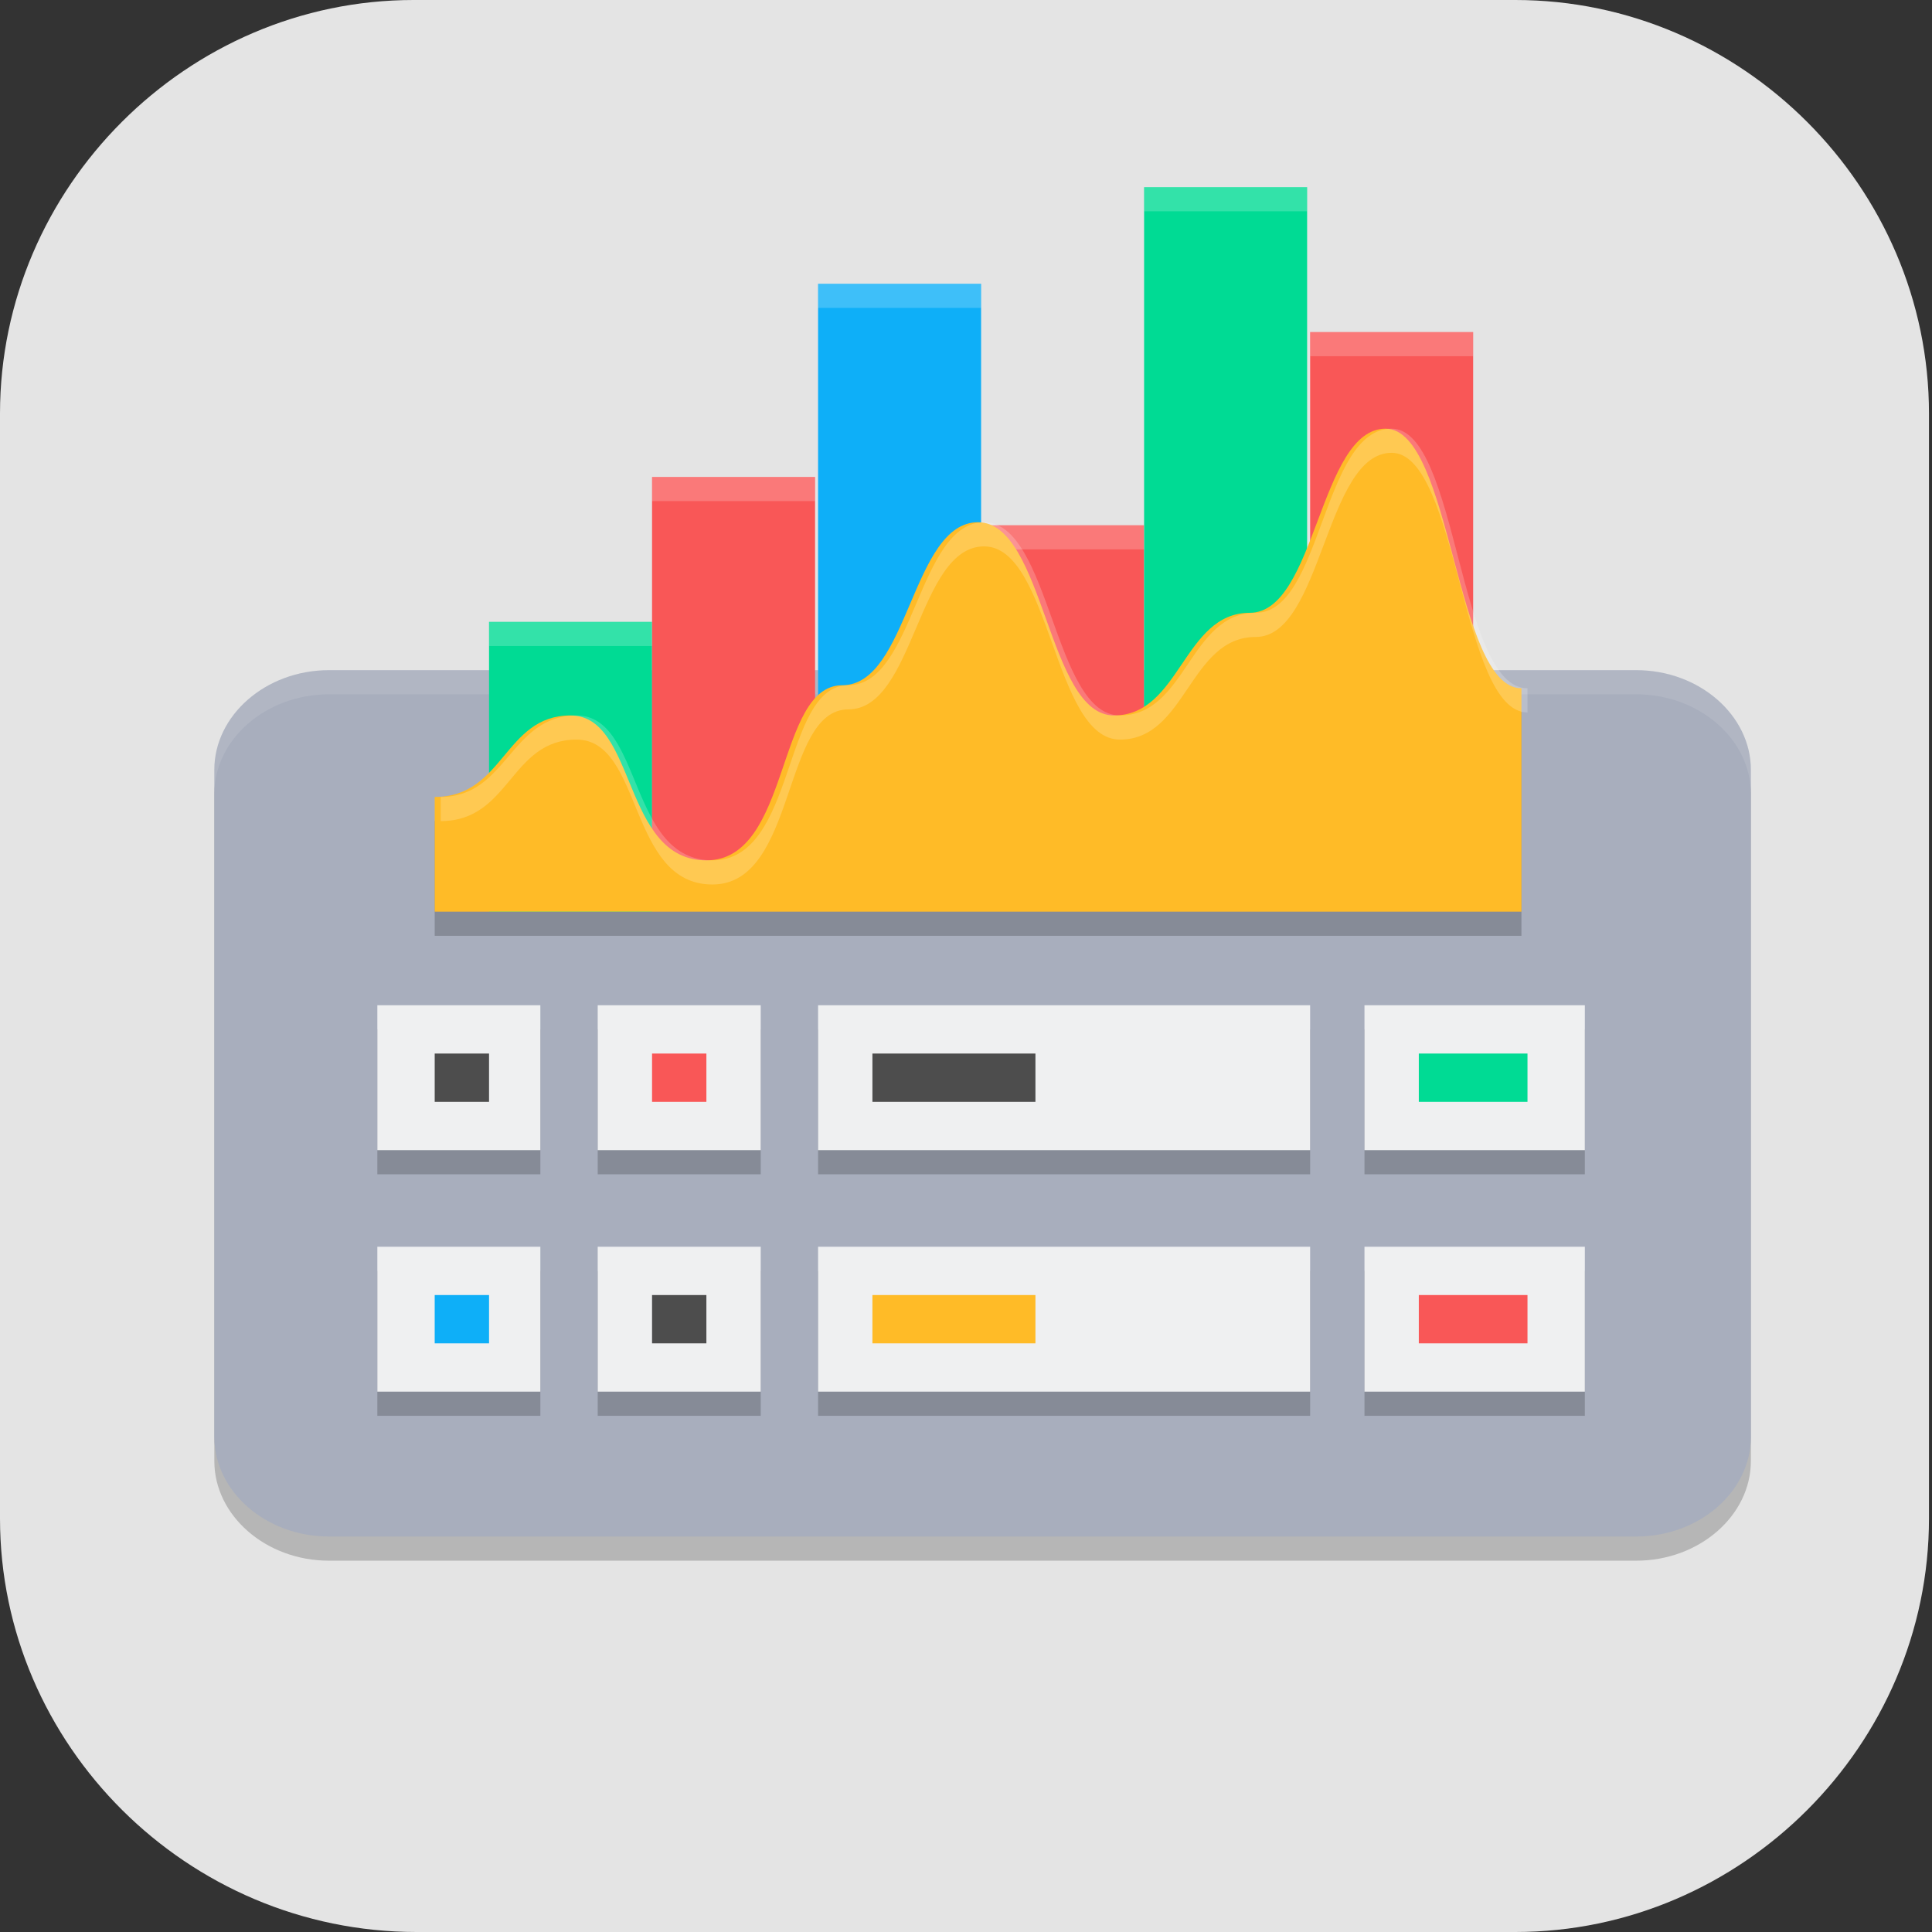 <?xml version="1.0" encoding="UTF-8"?>
<svg id="_图层_1" xmlns="http://www.w3.org/2000/svg" version="1.1" viewBox="0 0 64 64" width="48" height="48">
  <rect x="0" y="0" width="64" height="64" fill="#333333" stroke="none"/>
  <!-- Generator: Adobe Illustrator 29.0.1, SVG Export Plug-In . SVG Version: 2.1.0 Build 192)  -->
  <defs>
    <style>
      .st0, .st1, .st2, .st3, .st4, .st5 {
        isolation: isolate;
      }

      .st0, .st1, .st6 {
        display: none;
      }

      .st0, .st3, .st4 {
        opacity: .2;
      }

      .st1, .st7, .st4, .st5 {
        fill: #fff;
      }

      .st1, .st2, .st5 {
        opacity: .1;
      }

      .st8 {
        fill: #ffdba8;
      }

      .st9 {
        fill: #ff8da4;
      }

      .st10 {
        fill: #4d4d4d;
      }

      .st11 {
        fill: #0eaff8;
      }

      .st12 {
        fill: #f95757;
      }

      .st13 {
        fill: #eff0f1;
      }

      .st14 {
        fill: #a8aebd;
      }

      .st15 {
        fill: #a45390;
      }

      .st16 {
        fill: #00db94;
      }

      .st17 {
        fill: #ffbb27;
      }

      .st18 {
        fill: #6db832;
      }

      .st19 {
        fill: #c2352a;
      }

      .st20 {
        fill: #4987d7;
      }

      .st21 {
        fill: #e4e4e4;
      }
    </style>
  </defs>
  <path class="st21" d="M50.3,64H13.8c-7.6,0-13.8-6.2-13.8-13.7V13.7C0,6.2,6.2,0,13.7,0h36.5c7.5,0,13.7,6.2,13.7,13.7v36.6c0,7.5-6.2,13.7-13.7,13.7h0Z"/>
  <g class="st6">
    <path class="st0" d="M0,59.5v2.3c0,1.9,1.5,3.4,3.4,3.4h57.4c1.9,0,3.4-1.5,3.4-3.4v-2.3c0,1.9-1.5,3.4-3.4,3.4H3.4C1.5,63,0,61.4,0,59.5Z"/>
    <path class="st20" d="M3.2-.1C2.3-.1,1.5.3.9.8l31.2,31.2L63.3.8c-.6-.6-1.4-.9-2.3-.9H3.2h0Z"/>
    <path class="st15" d="M3.2,64.1c-.9,0-1.7-.4-2.3-.9l31.2-31.2,31.2,31.2c-.6.6-1.4.9-2.3.9H3.2h0Z"/>
    <path class="st18" d="M64.2,3.1c0-.9-.4-1.7-.9-2.3l-31.2,31.2,31.2,31.2c.6-.6.9-1.4.9-2.3V3.1h0Z"/>
    <path class="st19" d="M0,3.1C0,2.2.4,1.4.9.8l31.2,31.2L.9,63.2c-.6-.6-.9-1.4-.9-2.3V3.1h0Z"/>
    <path class="st3" d="M35,5.6c-1.4,0-2.5.2-3.6.5-1,.3-1.9.8-2.6,1.3-.7.6-1.3,1.2-1.8,2-.5.8-.8,1.3-1.1,2.1-.3.9-.5,1.8-.6,2.8-.1,1-.2,1.9-.2,2.9h0c0,1.5.2,2.9.5,4,.4,1.1.9,2,1.5,2.8.7.7,1.4,1.3,2.3,1.7.9.4,1.8.5,2.8.5s2-.2,2.8-.5c.8-.3,1.5-.8,2.1-1.4.6-.6,1-1.4,1.3-2.2.3-.9.5-1.9.5-3s-.1-2-.4-2.8c-.3-.8-.6-1.6-1.1-2.1-.5-.6-1.1-1-1.8-1.3-.7-.3-1.5-.4-2.4-.4s-1.1,0-1.5.2c-.4.1-.8.3-1.2.5-.4.2-.7.6-.9.9-.3.3-.5.6-.7.9h-.2c0-1,.2-1.8.4-2.6.2-.8.5-1.1,1-1.7.5-.6,1.1-1,1.9-1.3.8-.3,1.8-.5,3.1-.5s.8,0,1.2,0c.4,0,.8.1,1.1.2v-3.5c-.2,0-.4,0-.6,0-.2,0-.5,0-.7,0-.2,0-.5,0-.7,0s-.4,0-.6,0ZM32.4,16c.8,0,1.5.3,1.9.9.4.6.6,1.4.6,2.4s0,1.1-.2,1.6c-.1.4-.3.8-.5,1.1-.2.3-.5.5-.8.7-.3.1-.7.2-1,.2s-.9-.1-1.2-.4c-.3-.2-.6-.5-.9-.9-.2-.4-.4-.8-.5-1.3-.1-.5-.2-1-.2-1.4s0-.7.2-1c.1-.3.3-.6.6-.9.3-.3.6-.5.9-.7.4-.2.7-.3,1.2-.3ZM47,24v10.3l1,.9c.2,0,.4-.1.6-.2.2,0,.5-.1.8-.2.3,0,.5,0,.8-.1.3,0,.5,0,.8,0,1.3,0,2.3.3,3,.8.6.5,1,1.3,1,2.3s-.3,2-1,2.5c-.7.5-1.6.8-2.9.8s-.9,0-1.3,0c-.5,0-.9-.2-1.4-.3-.5-.1-.9-.3-1.3-.4-.4-.2-.8-.3-1.1-.5v3.7c.3.2.7.3,1.1.5.4.1.9.3,1.3.3.5,0,1,.2,1.5.2.5,0,1,0,1.5,0,1.3,0,2.4-.2,3.4-.5,1-.3,1.8-.8,2.5-1.4.7-.6,1.2-1.4,1.5-2.2.3-.9.5-1.9.5-3s-.2-1.9-.5-2.7c-.3-.8-.8-1.4-1.3-2-.6-.5-1.2-.9-2-1.2-.8-.3-1.6-.4-2.5-.4h0c-.6,0-1.1,0-1.5.1-.4,0-.7.1-1,.2l.3-4.1h6.5v-3.4h-10.3ZM11.5,24.1c-.8,0-1.6,0-2.2.3-.7.2-1.3.4-1.8.6-.6.3-1.1.6-1.5.9-.5.3-.9.5-1.3.9l2.4,2.8c.7-.7,1.5-1.2,2.1-1.6.7-.4,1.4-.5,2.1-.5s1.3.2,1.7.6c.4.4.6.9.6,1.6s0,1.2-.3,1.7c-.2.5-.5,1.1-.8,1.6-.4.5-.8,1.1-1.3,1.6-.5.6-1,1.2-1.7,1.8l-4.8,5.4v2.8h13.7v-3.4h-8.3v-.2l2.5-2.7c.7-.7,1.4-1.4,2-2.1.6-.7,1.2-1.4,1.7-2.1.5-.7.9-1.4,1.1-2.2.3-.7.4-1.5.4-2.3s-.1-1.7-.4-2.4c-.3-.7-.7-1.1-1.3-1.6-.6-.5-1.2-.9-2-1.2-.8-.3-1.7-.4-2.6-.4ZM25.2,42.5v3.2h9.4l-7.3,17.2h4.5l7.1-17.7v-2.7h-13.8Z"/>
    <path class="st7" d="M35,4.5c-1.4,0-2.5.2-3.6.5-1,.3-1.9.8-2.6,1.3-.7.6-1.3,1.2-1.8,2-.5.8-.8,1.3-1.1,2.1-.3.9-.5,1.8-.6,2.8-.1,1-.2,1.9-.2,2.9h0c0,1.5.2,2.9.5,4,.4,1.1.9,2,1.5,2.8.7.7,1.4,1.3,2.3,1.7.9.4,1.8.5,2.8.5s2-.2,2.8-.5c.8-.3,1.5-.8,2.1-1.4.6-.6,1-1.4,1.3-2.2.3-.9.5-1.9.5-3s-.1-2-.4-2.8c-.3-.8-.6-1.6-1.1-2.1-.5-.6-1.1-1-1.8-1.3-.7-.3-1.5-.4-2.4-.4s-1.1,0-1.5.2c-.4.1-.8.3-1.2.5-.4.2-.7.6-.9.9-.3.3-.5.6-.7.9h-.2c0-1,.2-1.8.4-2.6.2-.8.5-1.1,1-1.7.5-.6,1.1-1,1.9-1.3.8-.3,1.8-.5,3.1-.5s.8,0,1.2,0c.4,0,.8.1,1.1.2v-3.5c-.2,0-.4,0-.6,0-.2,0-.5,0-.7,0-.2,0-.5,0-.7,0s-.4,0-.6,0ZM32.4,14.9c.8,0,1.5.3,1.9.9.4.6.6,1.4.6,2.4s0,1.1-.2,1.6c-.1.4-.3.8-.5,1.1-.2.3-.5.5-.8.7-.3.1-.7.2-1,.2s-.9-.1-1.2-.4c-.3-.2-.6-.5-.9-.9-.2-.4-.4-.8-.5-1.3-.1-.5-.2-1-.2-1.4s0-.7.2-1c.1-.3.3-.6.6-.9.3-.3.6-.5.9-.7.4-.2.7-.3,1.2-.3ZM47,22.8v10.3l1,.9c.2,0,.4-.1.6-.2.2,0,.5-.1.8-.2.3,0,.5,0,.8-.1.3,0,.5,0,.8,0,1.3,0,2.3.3,3,.8.6.5,1,1.3,1,2.3s-.3,2-1,2.5c-.7.5-1.6.8-2.9.8s-.9,0-1.3,0c-.5,0-.9-.2-1.4-.3-.5-.1-.9-.3-1.3-.4-.4-.2-.8-.3-1.1-.5v3.7c.3.2.7.3,1.1.5.4.1.9.3,1.3.3.5,0,1,.2,1.5.2.5,0,1,0,1.5,0,1.3,0,2.4-.2,3.4-.5,1-.3,1.8-.8,2.5-1.4.7-.6,1.2-1.4,1.5-2.2.3-.9.5-1.9.5-3s-.2-1.9-.5-2.7c-.3-.8-.8-1.4-1.3-2-.6-.5-1.2-.9-2-1.2-.8-.3-1.6-.4-2.5-.4h0c-.6,0-1.1,0-1.5.1-.4,0-.7.1-1,.2l.3-4.1h6.5v-3.4h-10.3ZM11.5,22.9c-.8,0-1.6,0-2.2.3-.7.2-1.3.4-1.8.6-.6.3-1.1.6-1.5.9-.5.3-.9.5-1.3.9l2.4,2.8c.7-.7,1.5-1.2,2.1-1.6.7-.4,1.4-.5,2.1-.5s1.3.2,1.7.6c.4.4.6.9.6,1.6s0,1.2-.3,1.7c-.2.5-.5,1.1-.8,1.6-.4.5-.8,1.1-1.3,1.6-.5.6-1,1.2-1.7,1.8l-4.8,5.4v2.8h13.7v-3.4h-8.3v-.2l2.5-2.7c.7-.7,1.4-1.4,2-2.1.6-.7,1.2-1.4,1.7-2.1.5-.7.9-1.4,1.1-2.2.3-.7.4-1.5.4-2.3s-.1-1.7-.4-2.4c-.3-.7-.7-1.1-1.3-1.6-.6-.5-1.2-.9-2-1.2-.8-.3-1.7-.4-2.6-.4ZM25.2,41.4v3.2h9.4l-7.3,17.2h4.5l7.1-17.7v-2.7h-13.8Z"/>
    <path class="st1" d="M3.4-.1C1.5-.1,0,1.4,0,3.3v1.1C0,2.6,1.5,1,3.4,1h57.4c1.9,0,3.4,1.5,3.4,3.4v-1.1c0-1.9-1.5-3.4-3.4-3.4H3.4Z"/>
  </g>
  <g class="st6">
    <path class="st3" d="M32.5,9.7c-3.3,0-6.2,1.3-8.3,3.4-3,0-6,1.1-8.3,3.4-2.3,2.3-3.5,5.2-3.5,8.2-2.1,2.1-3.4,5-3.4,8.2s1.3,6.1,3.4,8.2c0,3,1.2,5.9,3.5,8.2,2.3,2.3,5.3,3.4,8.3,3.4,2.1,2.1,5.1,3.4,8.3,3.4s6.2-1.3,8.3-3.4c3,0,6-1.1,8.3-3.4,2.3-2.3,3.5-5.2,3.5-8.2,2.1-2.1,3.4-5,3.4-8.2s-1.3-6.1-3.4-8.2c0-3-1.2-5.9-3.5-8.2-2.3-2.3-5.3-3.4-8.3-3.4-2.1-2.1-5.1-3.4-8.3-3.4Z"/>
    <path class="st8" d="M32.5,8.8c-3.3,0-6.2,1.3-8.3,3.4-3,0-6,1.1-8.3,3.4-2.3,2.3-3.5,5.2-3.5,8.2-2.1,2.1-3.4,5-3.4,8.2s1.3,6.1,3.4,8.2c0,3,1.2,5.9,3.5,8.2,2.3,2.3,5.3,3.4,8.3,3.4,2.1,2.1,5.1,3.4,8.3,3.4s6.2-1.3,8.3-3.4c3,0,6-1.1,8.3-3.4,2.3-2.3,3.5-5.2,3.5-8.2,2.1-2.1,3.4-5,3.4-8.2s-1.3-6.1-3.4-8.2c0-3-1.2-5.9-3.5-8.2-2.3-2.3-5.3-3.4-8.3-3.4-2.1-2.1-5.1-3.4-8.3-3.4Z"/>
    <path class="st9" d="M38.4,15.5c-1.5,0-3.2,1.2-4.3,2.7-.9,1.3-1.8,3.5-1.5,5.6,1.6.2,3.3-1,4.3-2.5h0c1-1.5,1.7-3.6,1.5-5.7ZM38.6,23.8c-2.3.2-4.3,1.5-5.5,1.5s-3.4-1.5-5.6-1.4c-2.9,0-5.5,1.6-7,4.1-3,5-.8,12.5,2.2,16.5,1.4,2,3.2,4.2,5.4,4.2s3-1.3,5.6-1.3c2.6,0,3.3,1.3,5.6,1.3s3.8-2.1,5.2-4.1c1.6-2.3,2.3-4.6,2.4-4.7,0,0-4.9-1.7-4.9-6.6,0-4.2,3.9-6.2,4-6.3-2-2.8-5.1-3.2-6.2-3.3-.3,0-.7,0-1,0h0Z"/>
    <path class="st3" d="M27.2,27.9l6.6,4c1.5,2.4,2.8,4.9,4.3,7.3.5,0,.3.7.9.7.9.1,2.1.8,1.9,1.9-.2,1.2-1.2,2.1-2.3,2.7-.7.3-1.4-.4-1.6-1.1-.2-.8-.9-.8-1.1-1.4-2.3-1.3-4.8-2.3-7.1-3.7-1.2-1.4-2.2-3-3.4-4.4-.4-.6-1.1-1.3-1.3-1.9,2.4,1.4,4.7,2.8,7.1,4.3.7.3-.3,1,.4,1.3.9.2.4,1,.2,1.6,1.4.8,2.9,1.5,4.2,2.4.3-.7.8-1.3,1.4-1.8-.8-1.3-1.6-2.6-2.5-3.9-.4-.9-1,.5-1.5,0-.3-.7-.8-.7-1.3-.3-1.5-2.1-3.4-4.8-5-7.5h0ZM37.7,40c-.7.4-1.3,1.1-1.3,1.9.9-.2,2-1.6,1.3-1.9ZM39.2,40.6c-.4,0-.9.2-1.3.5-.7.7-.9,1.7-.4,2.3.5.6,1.5.5,2.2-.1.7-.7.9-1.7.4-2.3-.2-.3-.5-.4-.9-.4Z"/>
    <path class="st7" d="M27.2,27.1l6.6,4c1.5,2.4,2.8,4.9,4.3,7.3.5,0,.3.7.9.7.9.1,2.1.8,1.9,1.9-.2,1.2-1.2,2.1-2.3,2.7-.7.3-1.4-.4-1.6-1.1-.2-.8-.9-.8-1.1-1.4-2.3-1.3-4.8-2.3-7.1-3.7-1.2-1.4-2.2-3-3.4-4.4-.4-.6-1.1-1.3-1.3-1.9,2.4,1.4,4.7,2.8,7.1,4.3.7.3-.3,1,.4,1.3.9.2.4,1,.2,1.6,1.4.8,2.9,1.5,4.2,2.4.3-.7.8-1.3,1.4-1.8-.8-1.3-1.6-2.6-2.5-3.9-.4-.9-1,.5-1.5,0-.3-.7-.8-.7-1.3-.3-1.5-2.1-3.4-4.8-5-7.5h0ZM37.7,39.1c-.7.4-1.3,1.1-1.3,1.9.9-.2,2-1.6,1.3-1.9ZM39.2,39.8c-.4,0-.9.2-1.3.5-.7.7-.9,1.7-.4,2.3.5.6,1.5.5,2.2-.1.7-.7.9-1.7.4-2.3-.2-.3-.5-.4-.9-.4Z"/>
    <path class="st4" d="M32.5,8.8c-3.3,0-6.2,1.3-8.3,3.4-3,0-6,1.1-8.3,3.4-2.3,2.3-3.5,5.2-3.5,8.2-2.1,2.1-3.4,5-3.4,8.2s0,.3,0,.4c.1-3.1,1.4-5.8,3.4-7.8,0-3,1.2-5.9,3.5-8.2,2.3-2.3,5.3-3.4,8.3-3.4,2.1-2.1,5.1-3.4,8.3-3.4s6.2,1.3,8.3,3.4c3,0,6,1.1,8.3,3.4,2.3,2.3,3.5,5.2,3.5,8.2,2,2,3.3,4.8,3.4,7.8,0-.1,0-.3,0-.4,0-3.2-1.3-6.1-3.4-8.2,0-3-1.2-5.9-3.5-8.2-2.3-2.3-5.3-3.4-8.3-3.4-2.1-2.1-5.1-3.4-8.3-3.4Z"/>
    <path class="st2" d="M38.4,15.5c-1.5,0-3.2,1.2-4.3,2.7-.9,1.3-1.7,3.3-1.6,5.3.1-1.7.8-3.3,1.6-4.5,1-1.5,2.8-2.7,4.3-2.7,0,0,0,.2,0,.3,0-.4,0-.7,0-1.1ZM39.1,23.8c-.2,0-.3,0-.5,0-2.3.2-4.3,1.5-5.5,1.5s-3.4-1.5-5.6-1.4c-2.9,0-5.5,1.6-7,4.1-1.1,1.8-1.5,3.8-1.4,6,0-1.8.5-3.6,1.4-5.1,1.5-2.5,4.1-4.1,7-4.1,2.2,0,4.3,1.4,5.6,1.4s3.2-1.4,5.5-1.5c.3,0,.7,0,1,0,1,0,3.8.4,5.8,2.7.2-.1.4-.3.4-.3-2-2.8-5.1-3.2-6.2-3.3-.2,0-.3,0-.5,0ZM41.8,33.6c0,.2,0,.3,0,.5,0,4.3,3.7,6.1,4.7,6.5.1-.4.3-.7.3-.7,0,0-4.6-1.6-4.9-6.3Z"/>
  </g>
  <g>
    <path class="st3" d="M10.9,23h43.3c2.1,0,3.8,1.5,3.8,3.3v22.1c0,1.8-1.7,3.3-3.8,3.3H10.9c-2.1,0-3.8-1.5-3.8-3.3v-22.1c0-1.8,1.7-3.3,3.8-3.3Z"/>
    <path class="st14" d="M10.9,22.2h43.3c2.1,0,3.8,1.5,3.8,3.3v22.1c0,1.8-1.7,3.3-3.8,3.3H10.9c-2.1,0-3.8-1.5-3.8-3.3v-22.1c0-1.8,1.7-3.3,3.8-3.3Z"/>
    <path class="st5" d="M10.9,22.2c-2.1,0-3.8,1.5-3.8,3.3v.8c0-1.8,1.7-3.3,3.8-3.3h43.3c2.1,0,3.8,1.5,3.8,3.3v-.8c0-1.8-1.7-3.3-3.8-3.3H10.9Z"/>
    <path class="st3" d="M12.5,34.1v4.8h5.4v-4.8h-5.4ZM19.8,34.1v4.8h5.4v-4.8h-5.4ZM27.1,34.1v4.8h16.3v-4.8h-16.3ZM45.2,34.1v4.8h7.3v-4.8h-7.3ZM12.5,42.1v4.8h5.4v-4.8h-5.4ZM19.8,42.1v4.8h5.4v-4.8h-5.4ZM27.1,42.1v4.8h16.3v-4.8h-16.3ZM45.2,42.1v4.8h7.3v-4.8h-7.3Z"/>
    <path class="st3" d="M14.4,30.9v-3.7c2.3,0,2.3-2.7,4.5-2.7s1.7,4.8,4.5,4.8,2.3-5.8,4.5-5.8,2.3-5.4,4.5-5.4,2.3,6.4,4.5,6.4,2.3-3.4,4.5-3.4,2.3-6.1,4.5-6.1,2.3,8.6,4.5,8.6v7.4H14.4Z"/>
    <rect class="st16" x="16.2" y="20.6" width="5.4" height="9.6"/>
    <rect class="st12" x="21.6" y="15.8" width="5.4" height="14.3"/>
    <rect class="st11" x="27.1" y="9.4" width="5.4" height="20.7"/>
    <rect class="st12" x="32.5" y="17.4" width="5.4" height="12.7"/>
    <rect class="st16" x="37.9" y="6.2" width="5.4" height="23.9"/>
    <rect class="st12" x="43.4" y="11" width="5.4" height="19.1"/>
    <rect class="st13" x="12.5" y="33.3" width="5.4" height="4.8"/>
    <rect class="st13" x="27.1" y="33.3" width="16.3" height="4.8"/>
    <rect class="st13" x="45.2" y="33.3" width="7.3" height="4.8"/>
    <rect class="st10" x="14.4" y="34.9" width="1.8" height="1.6"/>
    <rect class="st10" x="28.9" y="34.9" width="5.4" height="1.6"/>
    <rect class="st16" x="47" y="34.9" width="3.6" height="1.6"/>
    <rect class="st13" x="19.8" y="33.3" width="5.4" height="4.8"/>
    <rect class="st12" x="21.6" y="34.9" width="1.8" height="1.6"/>
    <rect class="st13" x="12.5" y="41.3" width="5.4" height="4.8"/>
    <rect class="st13" x="27.1" y="41.3" width="16.3" height="4.8"/>
    <rect class="st13" x="45.2" y="41.3" width="7.3" height="4.8"/>
    <rect class="st11" x="14.4" y="42.9" width="1.8" height="1.6"/>
    <rect class="st17" x="28.9" y="42.9" width="5.4" height="1.6"/>
    <rect class="st12" x="47" y="42.9" width="3.6" height="1.6"/>
    <rect class="st13" x="19.8" y="41.3" width="5.4" height="4.8"/>
    <rect class="st10" x="21.6" y="42.9" width="1.8" height="1.6"/>
    <path class="st4" d="M37.9,6.2v.8h5.4v-.8h-5.4ZM27.1,9.4v.8h5.4v-.8h-5.4ZM43.4,11v.8h5.4v-.8h-5.4ZM21.6,15.8v.8h5.4v-.8h-5.4ZM32.5,17.4v.8h5.4v-.8h-5.4ZM16.2,20.6v.8h5.4v-.8h-5.4Z"/>
    <path class="st17" d="M14.4,30.1v-3.7c2.3,0,2.3-2.7,4.5-2.7s1.7,4.8,4.5,4.8,2.3-5.8,4.5-5.8,2.3-5.4,4.5-5.4,2.3,6.4,4.5,6.4,2.3-3.4,4.5-3.4,2.3-6.1,4.5-6.1,2.3,8.6,4.5,8.6v7.4H14.4Z"/>
    <path class="st4" d="M46.1,14.2c-2.3,0-2.3,6.1-4.5,6.1s-2.3,3.4-4.5,3.4-2.3-6.4-4.5-6.4-2.3,5.4-4.5,5.4-1.7,5.8-4.5,5.8-2.3-4.8-4.5-4.8-2.3,2.7-4.5,2.7v.8c2.3,0,2.3-2.7,4.5-2.7s1.7,4.8,4.5,4.8,2.3-5.8,4.5-5.8,2.3-5.4,4.5-5.4,2.3,6.4,4.5,6.4,2.3-3.4,4.5-3.4,2.3-6.1,4.5-6.1,2.3,8.6,4.5,8.6v-.8c-2.3,0-2.3-8.6-4.5-8.6Z"/>
  </g>
</svg>